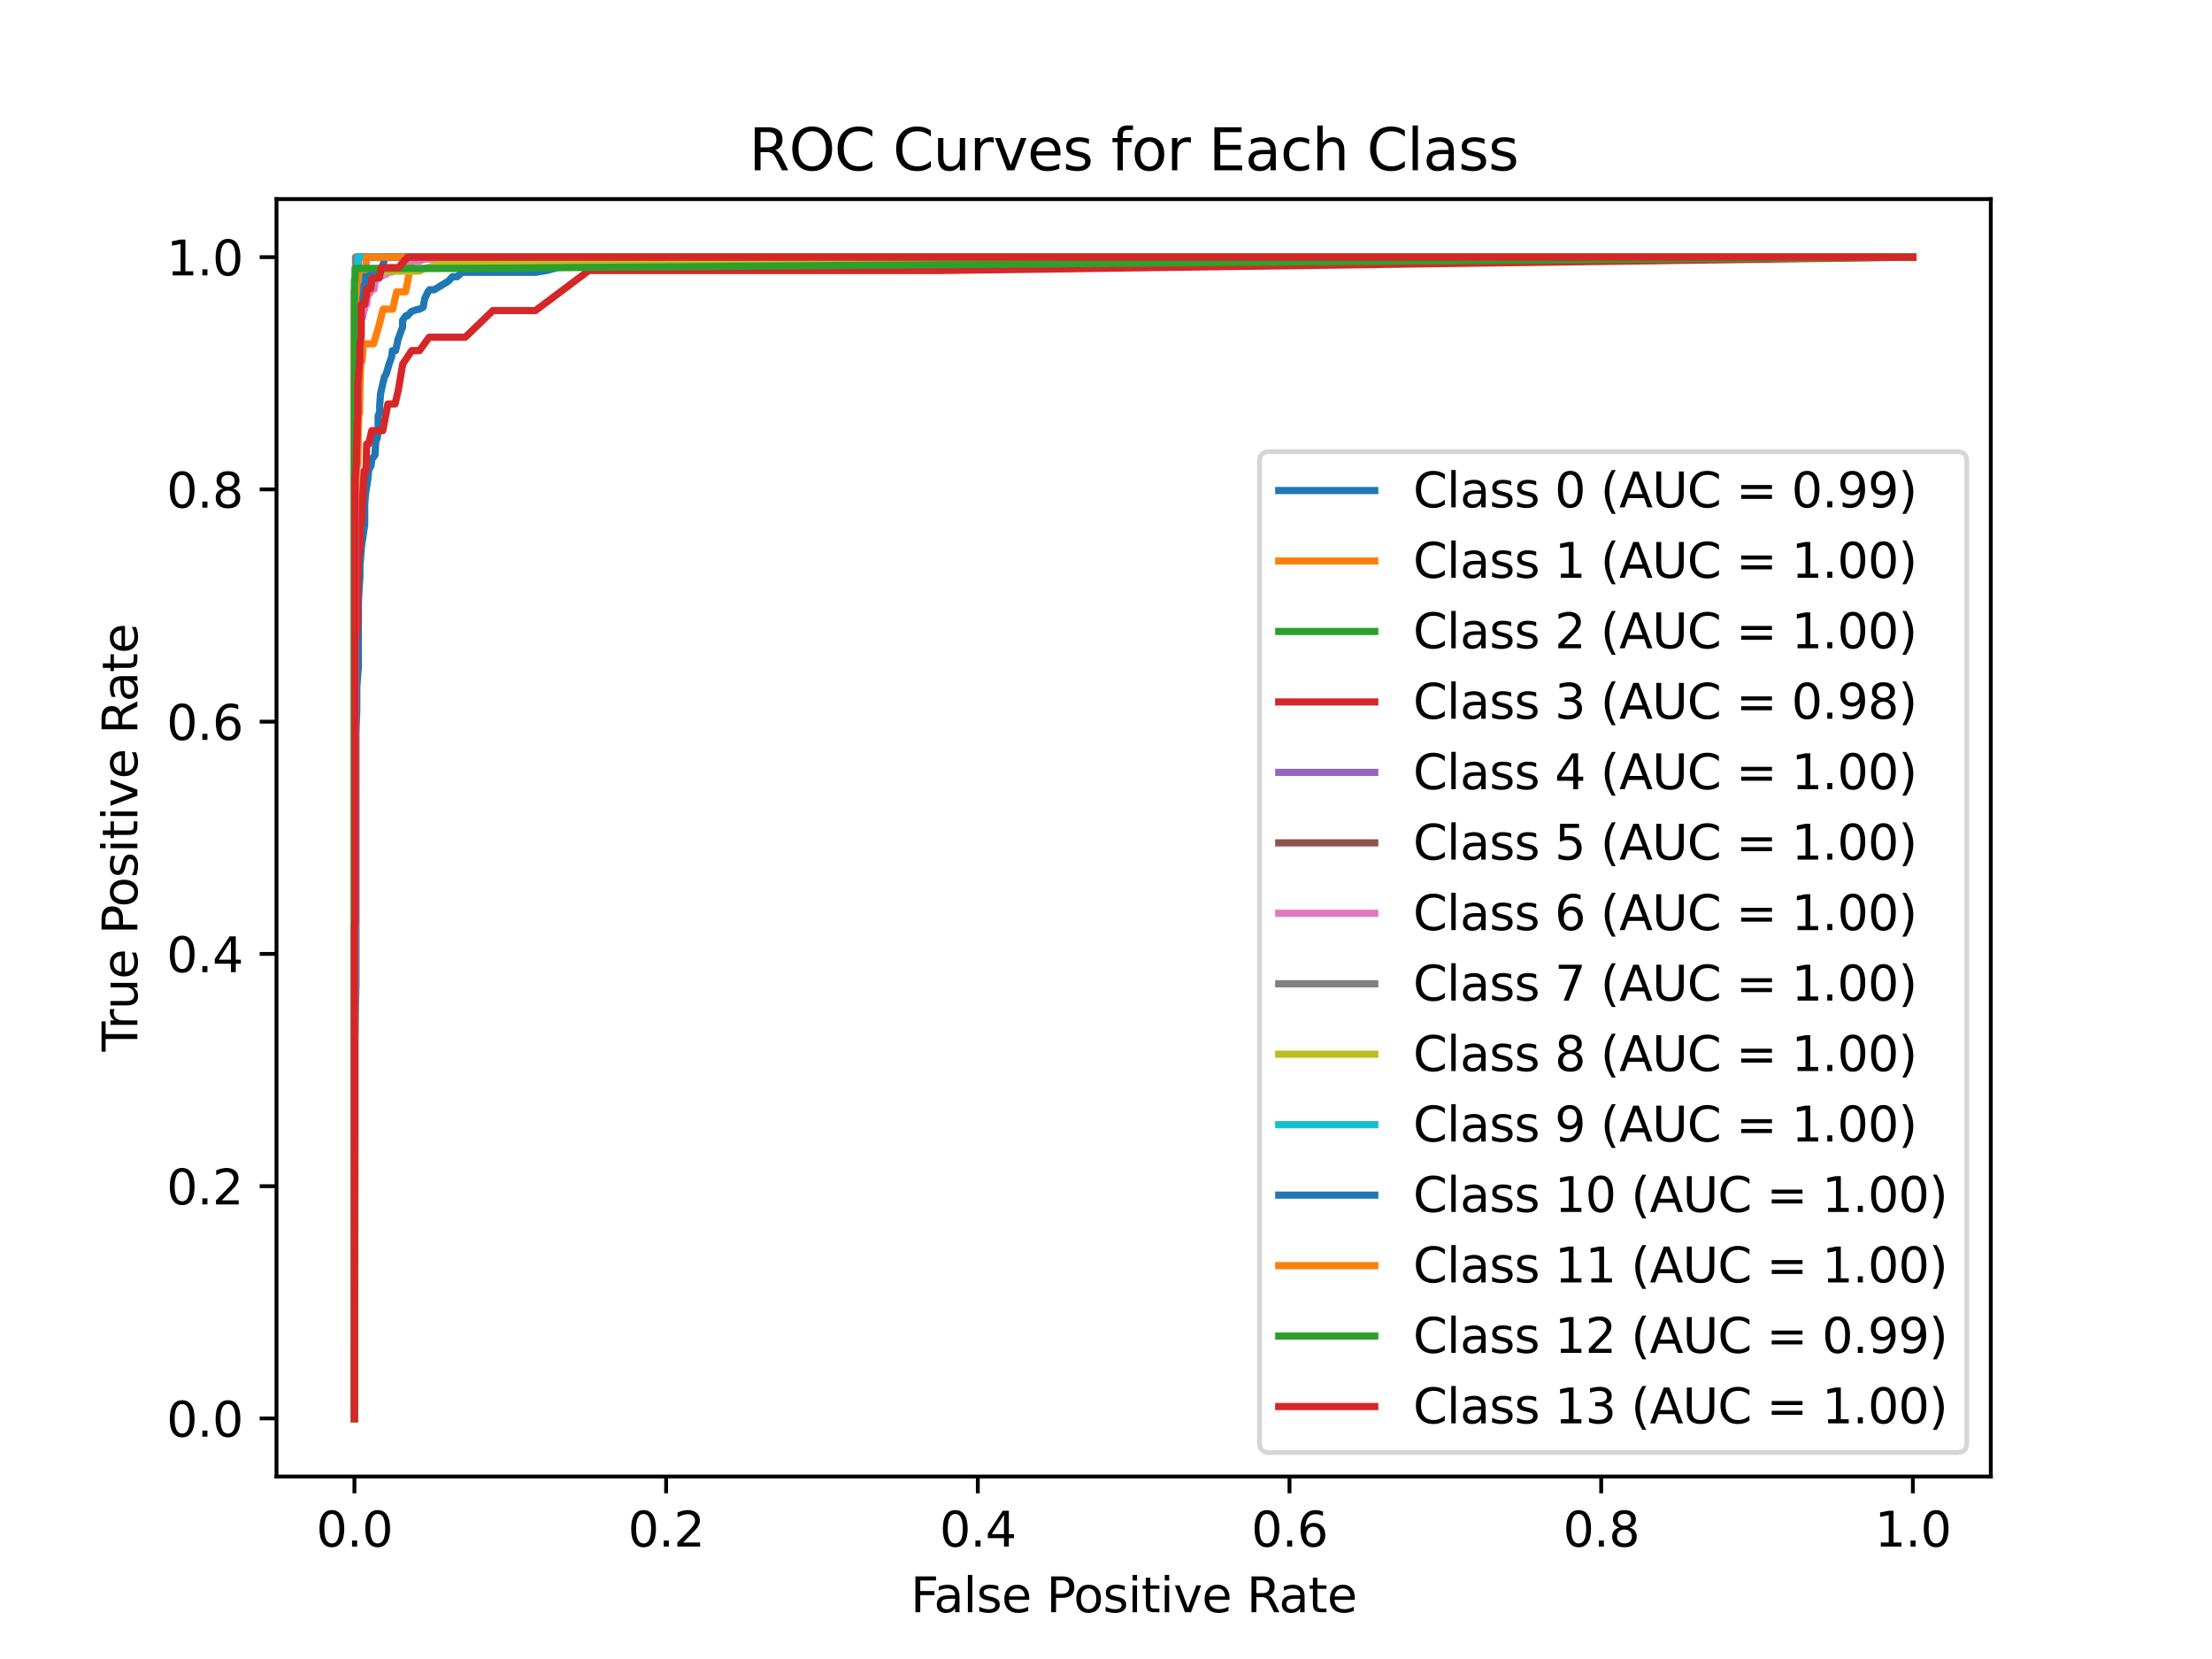 <?xml version="1.0" encoding="utf-8" standalone="no"?>
<!DOCTYPE svg PUBLIC "-//W3C//DTD SVG 1.1//EN"
  "http://www.w3.org/Graphics/SVG/1.1/DTD/svg11.dtd">
<svg xmlns:xlink="http://www.w3.org/1999/xlink" width="460.8pt" height="345.6pt" viewBox="0 0 460.8 345.6" xmlns="http://www.w3.org/2000/svg" version="1.1">
 <defs>
  <style type="text/css">*{stroke-linejoin: round; stroke-linecap: butt}</style>
 </defs>
 <g id="figure_1">
  <g id="patch_1">
   <path d="M 0 345.6 
L 460.8 345.6 
L 460.8 0 
L 0 0 
z
" style="fill: #ffffff"/>
  </g>
  <g id="axes_1">
   <g id="patch_2">
    <path d="M 57.6 307.584 
L 414.72 307.584 
L 414.72 41.472 
L 57.6 41.472 
z
" style="fill: #ffffff"/>
   </g>
   <g id="matplotlib.axis_1">
    <g id="xtick_1">
     <g id="line2d_1">
      <defs>
       <path id="m3b0fcc4a6a" d="M 0 0 
L 0 3.5 
" style="stroke: #000000; stroke-width: 0.8"/>
      </defs>
      <g>
       <use xlink:href="#m3b0fcc4a6a" x="73.833" y="307.584" style="stroke: #000000; stroke-width: 0.8"/>
      </g>
     </g>
     <g id="text_1">
      <!-- 0.0 -->
      <g transform="translate(65.881 322.182)scale(0.1 -0.1)">
       <defs>
        <path id="DejaVuSans-30" d="M 2034 4250 
Q 1547 4250 1301 3770 
Q 1056 3291 1056 2328 
Q 1056 1369 1301 889 
Q 1547 409 2034 409 
Q 2525 409 2770 889 
Q 3016 1369 3016 2328 
Q 3016 3291 2770 3770 
Q 2525 4250 2034 4250 
z
M 2034 4750 
Q 2819 4750 3233 4129 
Q 3647 3509 3647 2328 
Q 3647 1150 3233 529 
Q 2819 -91 2034 -91 
Q 1250 -91 836 529 
Q 422 1150 422 2328 
Q 422 3509 836 4129 
Q 1250 4750 2034 4750 
z
" transform="scale(0.016)"/>
        <path id="DejaVuSans-2e" d="M 684 794 
L 1344 794 
L 1344 0 
L 684 0 
L 684 794 
z
" transform="scale(0.016)"/>
       </defs>
       <use xlink:href="#DejaVuSans-30"/>
       <use xlink:href="#DejaVuSans-2e" x="63.623"/>
       <use xlink:href="#DejaVuSans-30" x="95.41"/>
      </g>
     </g>
    </g>
    <g id="xtick_2">
     <g id="line2d_2">
      <g>
       <use xlink:href="#m3b0fcc4a6a" x="138.764" y="307.584" style="stroke: #000000; stroke-width: 0.8"/>
      </g>
     </g>
     <g id="text_2">
      <!-- 0.2 -->
      <g transform="translate(130.812 322.182)scale(0.1 -0.1)">
       <defs>
        <path id="DejaVuSans-32" d="M 1228 531 
L 3431 531 
L 3431 0 
L 469 0 
L 469 531 
Q 828 903 1448 1529 
Q 2069 2156 2228 2338 
Q 2531 2678 2651 2914 
Q 2772 3150 2772 3378 
Q 2772 3750 2511 3984 
Q 2250 4219 1831 4219 
Q 1534 4219 1204 4116 
Q 875 4013 500 3803 
L 500 4441 
Q 881 4594 1212 4672 
Q 1544 4750 1819 4750 
Q 2544 4750 2975 4387 
Q 3406 4025 3406 3419 
Q 3406 3131 3298 2873 
Q 3191 2616 2906 2266 
Q 2828 2175 2409 1742 
Q 1991 1309 1228 531 
z
" transform="scale(0.016)"/>
       </defs>
       <use xlink:href="#DejaVuSans-30"/>
       <use xlink:href="#DejaVuSans-2e" x="63.623"/>
       <use xlink:href="#DejaVuSans-32" x="95.41"/>
      </g>
     </g>
    </g>
    <g id="xtick_3">
     <g id="line2d_3">
      <g>
       <use xlink:href="#m3b0fcc4a6a" x="203.695" y="307.584" style="stroke: #000000; stroke-width: 0.8"/>
      </g>
     </g>
     <g id="text_3">
      <!-- 0.4 -->
      <g transform="translate(195.743 322.182)scale(0.1 -0.1)">
       <defs>
        <path id="DejaVuSans-34" d="M 2419 4116 
L 825 1625 
L 2419 1625 
L 2419 4116 
z
M 2253 4666 
L 3047 4666 
L 3047 1625 
L 3713 1625 
L 3713 1100 
L 3047 1100 
L 3047 0 
L 2419 0 
L 2419 1100 
L 313 1100 
L 313 1709 
L 2253 4666 
z
" transform="scale(0.016)"/>
       </defs>
       <use xlink:href="#DejaVuSans-30"/>
       <use xlink:href="#DejaVuSans-2e" x="63.623"/>
       <use xlink:href="#DejaVuSans-34" x="95.41"/>
      </g>
     </g>
    </g>
    <g id="xtick_4">
     <g id="line2d_4">
      <g>
       <use xlink:href="#m3b0fcc4a6a" x="268.625" y="307.584" style="stroke: #000000; stroke-width: 0.8"/>
      </g>
     </g>
     <g id="text_4">
      <!-- 0.6 -->
      <g transform="translate(260.674 322.182)scale(0.1 -0.1)">
       <defs>
        <path id="DejaVuSans-36" d="M 2113 2584 
Q 1688 2584 1439 2293 
Q 1191 2003 1191 1497 
Q 1191 994 1439 701 
Q 1688 409 2113 409 
Q 2538 409 2786 701 
Q 3034 994 3034 1497 
Q 3034 2003 2786 2293 
Q 2538 2584 2113 2584 
z
M 3366 4563 
L 3366 3988 
Q 3128 4100 2886 4159 
Q 2644 4219 2406 4219 
Q 1781 4219 1451 3797 
Q 1122 3375 1075 2522 
Q 1259 2794 1537 2939 
Q 1816 3084 2150 3084 
Q 2853 3084 3261 2657 
Q 3669 2231 3669 1497 
Q 3669 778 3244 343 
Q 2819 -91 2113 -91 
Q 1303 -91 875 529 
Q 447 1150 447 2328 
Q 447 3434 972 4092 
Q 1497 4750 2381 4750 
Q 2619 4750 2861 4703 
Q 3103 4656 3366 4563 
z
" transform="scale(0.016)"/>
       </defs>
       <use xlink:href="#DejaVuSans-30"/>
       <use xlink:href="#DejaVuSans-2e" x="63.623"/>
       <use xlink:href="#DejaVuSans-36" x="95.41"/>
      </g>
     </g>
    </g>
    <g id="xtick_5">
     <g id="line2d_5">
      <g>
       <use xlink:href="#m3b0fcc4a6a" x="333.556" y="307.584" style="stroke: #000000; stroke-width: 0.8"/>
      </g>
     </g>
     <g id="text_5">
      <!-- 0.8 -->
      <g transform="translate(325.605 322.182)scale(0.1 -0.1)">
       <defs>
        <path id="DejaVuSans-38" d="M 2034 2216 
Q 1584 2216 1326 1975 
Q 1069 1734 1069 1313 
Q 1069 891 1326 650 
Q 1584 409 2034 409 
Q 2484 409 2743 651 
Q 3003 894 3003 1313 
Q 3003 1734 2745 1975 
Q 2488 2216 2034 2216 
z
M 1403 2484 
Q 997 2584 770 2862 
Q 544 3141 544 3541 
Q 544 4100 942 4425 
Q 1341 4750 2034 4750 
Q 2731 4750 3128 4425 
Q 3525 4100 3525 3541 
Q 3525 3141 3298 2862 
Q 3072 2584 2669 2484 
Q 3125 2378 3379 2068 
Q 3634 1759 3634 1313 
Q 3634 634 3220 271 
Q 2806 -91 2034 -91 
Q 1263 -91 848 271 
Q 434 634 434 1313 
Q 434 1759 690 2068 
Q 947 2378 1403 2484 
z
M 1172 3481 
Q 1172 3119 1398 2916 
Q 1625 2713 2034 2713 
Q 2441 2713 2670 2916 
Q 2900 3119 2900 3481 
Q 2900 3844 2670 4047 
Q 2441 4250 2034 4250 
Q 1625 4250 1398 4047 
Q 1172 3844 1172 3481 
z
" transform="scale(0.016)"/>
       </defs>
       <use xlink:href="#DejaVuSans-30"/>
       <use xlink:href="#DejaVuSans-2e" x="63.623"/>
       <use xlink:href="#DejaVuSans-38" x="95.41"/>
      </g>
     </g>
    </g>
    <g id="xtick_6">
     <g id="line2d_6">
      <g>
       <use xlink:href="#m3b0fcc4a6a" x="398.487" y="307.584" style="stroke: #000000; stroke-width: 0.8"/>
      </g>
     </g>
     <g id="text_6">
      <!-- 1.0 -->
      <g transform="translate(390.536 322.182)scale(0.1 -0.1)">
       <defs>
        <path id="DejaVuSans-31" d="M 794 531 
L 1825 531 
L 1825 4091 
L 703 3866 
L 703 4441 
L 1819 4666 
L 2450 4666 
L 2450 531 
L 3481 531 
L 3481 0 
L 794 0 
L 794 531 
z
" transform="scale(0.016)"/>
       </defs>
       <use xlink:href="#DejaVuSans-31"/>
       <use xlink:href="#DejaVuSans-2e" x="63.623"/>
       <use xlink:href="#DejaVuSans-30" x="95.41"/>
      </g>
     </g>
    </g>
    <g id="text_7">
     <!-- False Positive Rate -->
     <g transform="translate(189.694 335.861)scale(0.1 -0.1)">
      <defs>
       <path id="DejaVuSans-46" d="M 628 4666 
L 3309 4666 
L 3309 4134 
L 1259 4134 
L 1259 2759 
L 3109 2759 
L 3109 2228 
L 1259 2228 
L 1259 0 
L 628 0 
L 628 4666 
z
" transform="scale(0.016)"/>
       <path id="DejaVuSans-61" d="M 2194 1759 
Q 1497 1759 1228 1600 
Q 959 1441 959 1056 
Q 959 750 1161 570 
Q 1363 391 1709 391 
Q 2188 391 2477 730 
Q 2766 1069 2766 1631 
L 2766 1759 
L 2194 1759 
z
M 3341 1997 
L 3341 0 
L 2766 0 
L 2766 531 
Q 2569 213 2275 61 
Q 1981 -91 1556 -91 
Q 1019 -91 701 211 
Q 384 513 384 1019 
Q 384 1609 779 1909 
Q 1175 2209 1959 2209 
L 2766 2209 
L 2766 2266 
Q 2766 2663 2505 2880 
Q 2244 3097 1772 3097 
Q 1472 3097 1187 3025 
Q 903 2953 641 2809 
L 641 3341 
Q 956 3463 1253 3523 
Q 1550 3584 1831 3584 
Q 2591 3584 2966 3190 
Q 3341 2797 3341 1997 
z
" transform="scale(0.016)"/>
       <path id="DejaVuSans-6c" d="M 603 4863 
L 1178 4863 
L 1178 0 
L 603 0 
L 603 4863 
z
" transform="scale(0.016)"/>
       <path id="DejaVuSans-73" d="M 2834 3397 
L 2834 2853 
Q 2591 2978 2328 3040 
Q 2066 3103 1784 3103 
Q 1356 3103 1142 2972 
Q 928 2841 928 2578 
Q 928 2378 1081 2264 
Q 1234 2150 1697 2047 
L 1894 2003 
Q 2506 1872 2764 1633 
Q 3022 1394 3022 966 
Q 3022 478 2636 193 
Q 2250 -91 1575 -91 
Q 1294 -91 989 -36 
Q 684 19 347 128 
L 347 722 
Q 666 556 975 473 
Q 1284 391 1588 391 
Q 1994 391 2212 530 
Q 2431 669 2431 922 
Q 2431 1156 2273 1281 
Q 2116 1406 1581 1522 
L 1381 1569 
Q 847 1681 609 1914 
Q 372 2147 372 2553 
Q 372 3047 722 3315 
Q 1072 3584 1716 3584 
Q 2034 3584 2315 3537 
Q 2597 3491 2834 3397 
z
" transform="scale(0.016)"/>
       <path id="DejaVuSans-65" d="M 3597 1894 
L 3597 1613 
L 953 1613 
Q 991 1019 1311 708 
Q 1631 397 2203 397 
Q 2534 397 2845 478 
Q 3156 559 3463 722 
L 3463 178 
Q 3153 47 2828 -22 
Q 2503 -91 2169 -91 
Q 1331 -91 842 396 
Q 353 884 353 1716 
Q 353 2575 817 3079 
Q 1281 3584 2069 3584 
Q 2775 3584 3186 3129 
Q 3597 2675 3597 1894 
z
M 3022 2063 
Q 3016 2534 2758 2815 
Q 2500 3097 2075 3097 
Q 1594 3097 1305 2825 
Q 1016 2553 972 2059 
L 3022 2063 
z
" transform="scale(0.016)"/>
       <path id="DejaVuSans-20" transform="scale(0.016)"/>
       <path id="DejaVuSans-50" d="M 1259 4147 
L 1259 2394 
L 2053 2394 
Q 2494 2394 2734 2622 
Q 2975 2850 2975 3272 
Q 2975 3691 2734 3919 
Q 2494 4147 2053 4147 
L 1259 4147 
z
M 628 4666 
L 2053 4666 
Q 2838 4666 3239 4311 
Q 3641 3956 3641 3272 
Q 3641 2581 3239 2228 
Q 2838 1875 2053 1875 
L 1259 1875 
L 1259 0 
L 628 0 
L 628 4666 
z
" transform="scale(0.016)"/>
       <path id="DejaVuSans-6f" d="M 1959 3097 
Q 1497 3097 1228 2736 
Q 959 2375 959 1747 
Q 959 1119 1226 758 
Q 1494 397 1959 397 
Q 2419 397 2687 759 
Q 2956 1122 2956 1747 
Q 2956 2369 2687 2733 
Q 2419 3097 1959 3097 
z
M 1959 3584 
Q 2709 3584 3137 3096 
Q 3566 2609 3566 1747 
Q 3566 888 3137 398 
Q 2709 -91 1959 -91 
Q 1206 -91 779 398 
Q 353 888 353 1747 
Q 353 2609 779 3096 
Q 1206 3584 1959 3584 
z
" transform="scale(0.016)"/>
       <path id="DejaVuSans-69" d="M 603 3500 
L 1178 3500 
L 1178 0 
L 603 0 
L 603 3500 
z
M 603 4863 
L 1178 4863 
L 1178 4134 
L 603 4134 
L 603 4863 
z
" transform="scale(0.016)"/>
       <path id="DejaVuSans-74" d="M 1172 4494 
L 1172 3500 
L 2356 3500 
L 2356 3053 
L 1172 3053 
L 1172 1153 
Q 1172 725 1289 603 
Q 1406 481 1766 481 
L 2356 481 
L 2356 0 
L 1766 0 
Q 1100 0 847 248 
Q 594 497 594 1153 
L 594 3053 
L 172 3053 
L 172 3500 
L 594 3500 
L 594 4494 
L 1172 4494 
z
" transform="scale(0.016)"/>
       <path id="DejaVuSans-76" d="M 191 3500 
L 800 3500 
L 1894 563 
L 2988 3500 
L 3597 3500 
L 2284 0 
L 1503 0 
L 191 3500 
z
" transform="scale(0.016)"/>
       <path id="DejaVuSans-52" d="M 2841 2188 
Q 3044 2119 3236 1894 
Q 3428 1669 3622 1275 
L 4263 0 
L 3584 0 
L 2988 1197 
Q 2756 1666 2539 1819 
Q 2322 1972 1947 1972 
L 1259 1972 
L 1259 0 
L 628 0 
L 628 4666 
L 2053 4666 
Q 2853 4666 3247 4331 
Q 3641 3997 3641 3322 
Q 3641 2881 3436 2590 
Q 3231 2300 2841 2188 
z
M 1259 4147 
L 1259 2491 
L 2053 2491 
Q 2509 2491 2742 2702 
Q 2975 2913 2975 3322 
Q 2975 3731 2742 3939 
Q 2509 4147 2053 4147 
L 1259 4147 
z
" transform="scale(0.016)"/>
      </defs>
      <use xlink:href="#DejaVuSans-46"/>
      <use xlink:href="#DejaVuSans-61" x="48.395"/>
      <use xlink:href="#DejaVuSans-6c" x="109.674"/>
      <use xlink:href="#DejaVuSans-73" x="137.457"/>
      <use xlink:href="#DejaVuSans-65" x="189.557"/>
      <use xlink:href="#DejaVuSans-20" x="251.08"/>
      <use xlink:href="#DejaVuSans-50" x="282.867"/>
      <use xlink:href="#DejaVuSans-6f" x="339.545"/>
      <use xlink:href="#DejaVuSans-73" x="400.727"/>
      <use xlink:href="#DejaVuSans-69" x="452.826"/>
      <use xlink:href="#DejaVuSans-74" x="480.609"/>
      <use xlink:href="#DejaVuSans-69" x="519.818"/>
      <use xlink:href="#DejaVuSans-76" x="547.602"/>
      <use xlink:href="#DejaVuSans-65" x="606.781"/>
      <use xlink:href="#DejaVuSans-20" x="668.305"/>
      <use xlink:href="#DejaVuSans-52" x="700.092"/>
      <use xlink:href="#DejaVuSans-61" x="767.324"/>
      <use xlink:href="#DejaVuSans-74" x="828.604"/>
      <use xlink:href="#DejaVuSans-65" x="867.812"/>
     </g>
    </g>
   </g>
   <g id="matplotlib.axis_2">
    <g id="ytick_1">
     <g id="line2d_7">
      <defs>
       <path id="m9a2cdb7668" d="M 0 0 
L -3.5 0 
" style="stroke: #000000; stroke-width: 0.8"/>
      </defs>
      <g>
       <use xlink:href="#m9a2cdb7668" x="57.6" y="295.488" style="stroke: #000000; stroke-width: 0.8"/>
      </g>
     </g>
     <g id="text_8">
      <!-- 0.0 -->
      <g transform="translate(34.697 299.287)scale(0.1 -0.1)">
       <use xlink:href="#DejaVuSans-30"/>
       <use xlink:href="#DejaVuSans-2e" x="63.623"/>
       <use xlink:href="#DejaVuSans-30" x="95.41"/>
      </g>
     </g>
    </g>
    <g id="ytick_2">
     <g id="line2d_8">
      <g>
       <use xlink:href="#m9a2cdb7668" x="57.6" y="247.104" style="stroke: #000000; stroke-width: 0.8"/>
      </g>
     </g>
     <g id="text_9">
      <!-- 0.2 -->
      <g transform="translate(34.697 250.903)scale(0.1 -0.1)">
       <use xlink:href="#DejaVuSans-30"/>
       <use xlink:href="#DejaVuSans-2e" x="63.623"/>
       <use xlink:href="#DejaVuSans-32" x="95.41"/>
      </g>
     </g>
    </g>
    <g id="ytick_3">
     <g id="line2d_9">
      <g>
       <use xlink:href="#m9a2cdb7668" x="57.6" y="198.72" style="stroke: #000000; stroke-width: 0.8"/>
      </g>
     </g>
     <g id="text_10">
      <!-- 0.4 -->
      <g transform="translate(34.697 202.519)scale(0.1 -0.1)">
       <use xlink:href="#DejaVuSans-30"/>
       <use xlink:href="#DejaVuSans-2e" x="63.623"/>
       <use xlink:href="#DejaVuSans-34" x="95.41"/>
      </g>
     </g>
    </g>
    <g id="ytick_4">
     <g id="line2d_10">
      <g>
       <use xlink:href="#m9a2cdb7668" x="57.6" y="150.336" style="stroke: #000000; stroke-width: 0.8"/>
      </g>
     </g>
     <g id="text_11">
      <!-- 0.6 -->
      <g transform="translate(34.697 154.135)scale(0.1 -0.1)">
       <use xlink:href="#DejaVuSans-30"/>
       <use xlink:href="#DejaVuSans-2e" x="63.623"/>
       <use xlink:href="#DejaVuSans-36" x="95.41"/>
      </g>
     </g>
    </g>
    <g id="ytick_5">
     <g id="line2d_11">
      <g>
       <use xlink:href="#m9a2cdb7668" x="57.6" y="101.952" style="stroke: #000000; stroke-width: 0.8"/>
      </g>
     </g>
     <g id="text_12">
      <!-- 0.8 -->
      <g transform="translate(34.697 105.751)scale(0.1 -0.1)">
       <use xlink:href="#DejaVuSans-30"/>
       <use xlink:href="#DejaVuSans-2e" x="63.623"/>
       <use xlink:href="#DejaVuSans-38" x="95.41"/>
      </g>
     </g>
    </g>
    <g id="ytick_6">
     <g id="line2d_12">
      <g>
       <use xlink:href="#m9a2cdb7668" x="57.6" y="53.568" style="stroke: #000000; stroke-width: 0.8"/>
      </g>
     </g>
     <g id="text_13">
      <!-- 1.0 -->
      <g transform="translate(34.697 57.367)scale(0.1 -0.1)">
       <use xlink:href="#DejaVuSans-31"/>
       <use xlink:href="#DejaVuSans-2e" x="63.623"/>
       <use xlink:href="#DejaVuSans-30" x="95.41"/>
      </g>
     </g>
    </g>
    <g id="text_14">
     <!-- True Positive Rate -->
     <g transform="translate(28.617 219.058)rotate(-90)scale(0.1 -0.1)">
      <defs>
       <path id="DejaVuSans-54" d="M -19 4666 
L 3928 4666 
L 3928 4134 
L 2272 4134 
L 2272 0 
L 1638 0 
L 1638 4134 
L -19 4134 
L -19 4666 
z
" transform="scale(0.016)"/>
       <path id="DejaVuSans-72" d="M 2631 2963 
Q 2534 3019 2420 3045 
Q 2306 3072 2169 3072 
Q 1681 3072 1420 2755 
Q 1159 2438 1159 1844 
L 1159 0 
L 581 0 
L 581 3500 
L 1159 3500 
L 1159 2956 
Q 1341 3275 1631 3429 
Q 1922 3584 2338 3584 
Q 2397 3584 2469 3576 
Q 2541 3569 2628 3553 
L 2631 2963 
z
" transform="scale(0.016)"/>
       <path id="DejaVuSans-75" d="M 544 1381 
L 544 3500 
L 1119 3500 
L 1119 1403 
Q 1119 906 1312 657 
Q 1506 409 1894 409 
Q 2359 409 2629 706 
Q 2900 1003 2900 1516 
L 2900 3500 
L 3475 3500 
L 3475 0 
L 2900 0 
L 2900 538 
Q 2691 219 2414 64 
Q 2138 -91 1772 -91 
Q 1169 -91 856 284 
Q 544 659 544 1381 
z
M 1991 3584 
L 1991 3584 
z
" transform="scale(0.016)"/>
      </defs>
      <use xlink:href="#DejaVuSans-54"/>
      <use xlink:href="#DejaVuSans-72" x="46.334"/>
      <use xlink:href="#DejaVuSans-75" x="87.447"/>
      <use xlink:href="#DejaVuSans-65" x="150.826"/>
      <use xlink:href="#DejaVuSans-20" x="212.35"/>
      <use xlink:href="#DejaVuSans-50" x="244.137"/>
      <use xlink:href="#DejaVuSans-6f" x="300.814"/>
      <use xlink:href="#DejaVuSans-73" x="361.996"/>
      <use xlink:href="#DejaVuSans-69" x="414.096"/>
      <use xlink:href="#DejaVuSans-74" x="441.879"/>
      <use xlink:href="#DejaVuSans-69" x="481.088"/>
      <use xlink:href="#DejaVuSans-76" x="508.871"/>
      <use xlink:href="#DejaVuSans-65" x="568.051"/>
      <use xlink:href="#DejaVuSans-20" x="629.574"/>
      <use xlink:href="#DejaVuSans-52" x="661.361"/>
      <use xlink:href="#DejaVuSans-61" x="728.594"/>
      <use xlink:href="#DejaVuSans-74" x="789.873"/>
      <use xlink:href="#DejaVuSans-65" x="829.082"/>
     </g>
    </g>
   </g>
   <g id="line2d_13">
    <path d="M 73.833 295.488 
L 73.833 288.239 
L 73.833 278.273 
L 73.833 268.759 
L 73.833 259.698 
L 73.833 247.919 
L 73.833 241.124 
L 73.833 227.533 
L 73.833 219.831 
L 74.162 205.334 
L 74.162 198.992 
L 74.162 195.821 
L 74.162 187.213 
L 74.162 182.683 
L 74.162 176.793 
L 74.162 174.075 
L 74.162 168.639 
L 74.162 164.108 
L 74.162 160.937 
L 74.162 157.313 
L 74.162 152.329 
L 74.327 147.799 
L 74.327 143.269 
L 74.656 138.738 
L 74.656 131.943 
L 74.656 129.678 
L 74.656 125.6 
L 74.821 122.429 
L 74.985 120.164 
L 74.985 118.805 
L 74.985 117.899 
L 75.314 113.821 
L 75.973 109.291 
L 75.973 106.573 
L 75.973 105.214 
L 76.138 102.949 
L 76.631 99.777 
L 76.796 97.965 
L 77.29 97.059 
L 77.455 95.7 
L 78.113 94.794 
L 78.278 92.076 
L 78.607 91.17 
L 78.772 89.358 
L 78.772 88.905 
L 78.772 86.639 
L 79.101 85.733 
L 79.101 84.374 
L 79.266 82.109 
L 79.759 79.844 
L 80.089 78.485 
L 80.418 78.032 
L 81.077 75.767 
L 81.57 74.408 
L 81.735 73.048 
L 82.229 73.048 
L 82.394 73.048 
L 82.723 71.689 
L 82.887 70.783 
L 83.217 69.877 
L 83.875 68.065 
L 83.875 66.706 
L 84.534 65.8 
L 84.863 65.8 
L 85.686 64.894 
L 87.003 64.441 
L 87.333 64.441 
L 88.156 63.988 
L 88.485 62.176 
L 89.144 60.817 
L 89.473 60.364 
L 90.461 60.364 
L 93.424 58.551 
L 94.247 57.645 
L 95.235 57.645 
L 96.223 56.739 
L 98.198 56.739 
L 101.162 56.739 
L 103.631 56.739 
L 105.113 56.739 
L 107.418 56.739 
L 109.064 56.739 
L 111.533 56.739 
L 114.168 56.286 
L 117.296 55.38 
L 121.247 55.38 
L 124.869 54.927 
L 128.655 54.474 
L 132.936 54.021 
L 138.204 54.021 
L 145.448 54.021 
L 153.515 54.021 
L 163.557 54.021 
L 175.74 54.021 
L 191.874 54.021 
L 213.441 54.021 
L 254.599 54.021 
L 398.487 53.568 
" clip-path="url(#pf174862368)" style="fill: none; stroke: #1f77b4; stroke-width: 1.5; stroke-linecap: square"/>
   </g>
   <g id="line2d_14">
    <path d="M 73.833 295.488 
L 73.833 291.877 
L 73.833 281.045 
L 73.833 277.434 
L 73.833 255.77 
L 73.833 241.327 
L 73.833 234.105 
L 73.833 212.441 
L 73.833 208.83 
L 73.833 201.609 
L 73.833 190.776 
L 73.833 183.555 
L 73.833 161.89 
L 73.833 151.058 
L 73.833 143.837 
L 73.833 129.394 
L 73.966 114.951 
L 73.966 111.34 
L 74.232 111.34 
L 74.232 96.897 
L 74.498 96.897 
L 74.631 93.286 
L 74.631 89.675 
L 74.764 86.065 
L 74.898 86.065 
L 75.031 78.843 
L 75.164 75.232 
L 75.43 75.232 
L 75.696 71.622 
L 75.962 71.622 
L 76.096 71.622 
L 76.628 71.622 
L 77.16 71.622 
L 77.826 71.622 
L 78.891 68.011 
L 79.823 64.4 
L 81.819 64.4 
L 82.618 60.789 
L 84.482 60.789 
L 85.946 53.568 
L 89.939 53.568 
L 94.864 53.568 
L 105.38 53.568 
L 127.343 53.568 
L 398.487 53.568 
" clip-path="url(#pf174862368)" style="fill: none; stroke: #ff7f0e; stroke-width: 1.5; stroke-linecap: square"/>
   </g>
   <g id="line2d_15">
    <path d="M 73.833 295.488 
L 73.833 265.248 
L 73.833 204.768 
L 73.833 83.808 
L 73.963 83.808 
L 74.093 53.568 
L 74.483 53.568 
L 74.742 53.568 
L 74.872 53.568 
L 75.392 53.568 
L 75.522 53.568 
L 76.042 53.568 
L 76.952 53.568 
L 79.291 53.568 
L 82.41 53.568 
L 95.797 53.568 
L 398.487 53.568 
" clip-path="url(#pf174862368)" style="fill: none; stroke: #2ca02c; stroke-width: 1.5; stroke-linecap: square"/>
   </g>
   <g id="line2d_16">
    <path d="M 73.833 295.488 
L 73.833 292.707 
L 73.833 289.927 
L 73.833 284.365 
L 73.833 281.585 
L 73.833 273.242 
L 73.833 267.681 
L 73.833 259.339 
L 73.833 245.436 
L 73.833 239.874 
L 73.833 234.313 
L 73.833 225.971 
L 73.833 223.19 
L 73.833 217.629 
L 73.833 214.848 
L 73.833 198.164 
L 73.833 178.699 
L 73.833 167.576 
L 73.833 164.796 
L 73.967 164.796 
L 73.967 159.234 
L 73.967 150.892 
L 73.967 139.769 
L 73.967 136.989 
L 74.235 131.427 
L 74.37 131.427 
L 74.504 128.647 
L 74.504 123.085 
L 74.638 117.524 
L 74.772 114.743 
L 74.906 114.743 
L 75.041 111.962 
L 75.041 109.182 
L 75.309 109.182 
L 75.577 103.62 
L 75.846 98.059 
L 76.114 98.059 
L 76.249 98.059 
L 76.383 92.498 
L 76.785 92.498 
L 77.456 89.717 
L 77.859 89.717 
L 78.396 89.717 
L 78.799 89.717 
L 79.738 89.717 
L 80.812 84.156 
L 81.214 84.156 
L 82.288 84.156 
L 82.959 81.375 
L 83.898 75.814 
L 85.777 73.033 
L 87.388 73.033 
L 89.401 70.252 
L 93.293 70.252 
L 96.917 70.252 
L 102.688 64.691 
L 111.546 64.691 
L 122.685 56.349 
L 138.388 56.349 
L 159.861 56.349 
L 196.098 56.349 
L 398.487 53.568 
" clip-path="url(#pf174862368)" style="fill: none; stroke: #d62728; stroke-width: 1.5; stroke-linecap: square"/>
   </g>
   <g id="line2d_17">
    <path d="M 73.833 295.488 
L 73.833 269.83 
L 73.833 247.837 
L 73.833 240.506 
L 73.833 225.844 
L 73.833 207.517 
L 73.833 185.524 
L 73.833 178.193 
L 73.833 167.197 
L 73.833 159.866 
L 73.833 145.204 
L 73.833 137.873 
L 73.833 130.543 
L 73.833 123.212 
L 73.833 101.219 
L 73.966 97.553 
L 73.966 82.892 
L 73.966 75.561 
L 73.966 71.895 
L 74.099 71.895 
L 74.099 60.899 
L 74.232 60.899 
L 74.232 57.233 
L 74.365 57.233 
L 74.365 53.568 
L 74.897 53.568 
L 75.296 53.568 
L 76.494 53.568 
L 77.026 53.568 
L 78.357 53.568 
L 78.49 53.568 
L 79.155 53.568 
L 80.352 53.568 
L 82.082 53.568 
L 84.211 53.568 
L 88.469 53.568 
L 97.65 53.568 
L 123.329 53.568 
L 398.487 53.568 
" clip-path="url(#pf174862368)" style="fill: none; stroke: #9467bd; stroke-width: 1.5; stroke-linecap: square"/>
   </g>
   <g id="line2d_18">
    <path d="M 73.833 295.488 
L 73.833 137.037 
L 73.833 103.084 
L 73.833 93.181 
L 73.833 87.522 
L 73.833 81.863 
L 73.833 77.619 
L 73.833 74.789 
L 73.833 67.715 
L 73.833 64.886 
L 73.833 63.471 
L 73.833 60.642 
L 73.972 60.642 
L 73.972 59.227 
L 74.111 59.227 
L 74.111 54.983 
L 74.389 54.983 
L 74.667 54.983 
L 74.667 53.568 
L 75.223 53.568 
L 75.501 53.568 
L 75.64 53.568 
L 75.918 53.568 
L 76.057 53.568 
L 76.613 53.568 
L 76.753 53.568 
L 77.309 53.568 
L 79.255 53.568 
L 79.95 53.568 
L 82.87 53.568 
L 88.849 53.568 
L 398.487 53.568 
" clip-path="url(#pf174862368)" style="fill: none; stroke: #8c564b; stroke-width: 1.5; stroke-linecap: square"/>
   </g>
   <g id="line2d_19">
    <path d="M 73.833 295.488 
L 74.005 234.714 
L 74.005 197.073 
L 74.005 177.077 
L 74.005 159.04 
L 74.005 146.494 
L 74.005 124.536 
L 74.005 115.518 
L 74.005 109.245 
L 74.005 103.756 
L 74.005 99.051 
L 74.005 96.698 
L 74.176 93.169 
L 74.176 91.209 
L 74.176 88.856 
L 74.176 86.112 
L 74.176 84.935 
L 74.52 84.151 
L 74.52 82.975 
L 74.52 80.23 
L 74.52 78.27 
L 74.52 77.486 
L 74.692 75.525 
L 74.692 74.741 
L 74.692 72.78 
L 74.864 71.996 
L 74.864 71.604 
L 74.864 69.644 
L 74.864 67.291 
L 75.208 67.291 
L 75.208 66.115 
L 75.551 66.115 
L 75.551 65.723 
L 75.723 65.331 
L 75.723 64.547 
L 75.895 64.547 
L 76.067 63.762 
L 76.411 63.37 
L 76.411 62.978 
L 76.411 62.194 
L 76.583 61.802 
L 76.583 61.41 
L 76.754 61.41 
L 77.098 61.018 
L 77.27 60.626 
L 77.27 60.234 
L 77.958 60.234 
L 78.129 58.665 
L 78.301 58.273 
L 78.989 57.489 
L 79.676 57.489 
L 79.848 57.097 
L 80.535 57.097 
L 80.879 56.705 
L 81.051 56.705 
L 81.395 56.705 
L 81.567 56.705 
L 81.567 56.313 
L 81.739 55.921 
L 81.91 55.921 
L 82.426 55.921 
L 83.113 55.921 
L 83.629 55.528 
L 84.317 55.136 
L 84.488 54.352 
L 85.52 54.352 
L 86.551 54.352 
L 87.41 54.352 
L 88.613 53.96 
L 89.816 53.96 
L 90.504 53.96 
L 91.535 53.96 
L 92.738 53.96 
L 94.628 53.96 
L 95.832 53.96 
L 96.863 53.96 
L 98.581 53.96 
L 102.191 53.96 
L 104.597 53.96 
L 107.862 53.96 
L 110.956 53.96 
L 114.909 53.96 
L 120.065 53.96 
L 127.455 53.96 
L 138.454 53.96 
L 154.094 53.96 
L 186.577 53.96 
L 398.487 53.568 
" clip-path="url(#pf174862368)" style="fill: none; stroke: #e377c2; stroke-width: 1.5; stroke-linecap: square"/>
   </g>
   <g id="line2d_20">
    <path d="M 73.833 295.488 
L 73.833 206.36 
L 73.833 180.894 
L 73.833 149.063 
L 73.833 142.696 
L 73.833 117.231 
L 73.833 98.132 
L 73.964 98.132 
L 73.964 66.301 
L 74.096 59.934 
L 74.096 53.568 
L 74.49 53.568 
L 74.754 53.568 
L 75.148 53.568 
L 75.411 53.568 
L 76.464 53.568 
L 77.384 53.568 
L 79.884 53.568 
L 83.699 53.568 
L 94.354 53.568 
L 398.487 53.568 
" clip-path="url(#pf174862368)" style="fill: none; stroke: #7f7f7f; stroke-width: 1.5; stroke-linecap: square"/>
   </g>
   <g id="line2d_21">
    <path d="M 73.833 295.488 
L 73.833 245.577 
L 73.833 205.649 
L 73.833 182.749 
L 73.833 168.656 
L 73.833 155.151 
L 73.833 145.756 
L 73.833 138.71 
L 73.833 130.489 
L 73.833 121.681 
L 73.833 118.158 
L 73.833 113.461 
L 73.833 108.176 
L 73.833 100.543 
L 73.833 98.781 
L 73.833 95.845 
L 73.833 94.084 
L 73.833 88.799 
L 73.833 86.45 
L 73.833 79.404 
L 73.833 77.643 
L 73.833 75.294 
L 73.833 73.532 
L 73.833 72.945 
L 73.833 71.771 
L 73.833 70.009 
L 73.833 67.66 
L 73.833 64.137 
L 73.988 64.137 
L 73.988 62.963 
L 74.143 62.963 
L 74.143 62.376 
L 74.453 62.376 
L 74.453 61.789 
L 74.608 61.789 
L 74.763 60.614 
L 74.918 60.027 
L 74.918 58.265 
L 75.073 58.265 
L 75.073 57.678 
L 75.228 57.678 
L 75.538 57.678 
L 76.003 57.678 
L 76.623 57.091 
L 76.934 57.091 
L 77.709 57.091 
L 77.709 56.504 
L 78.019 56.504 
L 78.484 56.504 
L 79.104 56.504 
L 79.414 56.504 
L 79.879 56.504 
L 80.189 56.504 
L 81.275 56.504 
L 81.74 56.504 
L 82.515 56.504 
L 84.375 56.504 
L 85.926 56.504 
L 87.321 56.504 
L 88.562 55.917 
L 90.577 55.33 
L 93.058 54.742 
L 95.228 54.742 
L 98.639 54.742 
L 101.275 54.742 
L 106.546 54.742 
L 113.213 54.742 
L 122.05 54.742 
L 137.244 54.742 
L 172.283 54.742 
L 398.487 53.568 
" clip-path="url(#pf174862368)" style="fill: none; stroke: #bcbd22; stroke-width: 1.5; stroke-linecap: square"/>
   </g>
   <g id="line2d_22">
    <path d="M 73.833 295.488 
L 73.833 265.248 
L 73.833 204.768 
L 73.833 144.288 
L 73.833 83.808 
L 74.483 83.808 
L 74.613 53.568 
L 75.002 53.568 
L 75.392 53.568 
L 75.652 53.568 
L 76.172 53.568 
L 77.472 53.568 
L 80.981 53.568 
L 93.847 53.568 
L 398.487 53.568 
" clip-path="url(#pf174862368)" style="fill: none; stroke: #17becf; stroke-width: 1.5; stroke-linecap: square"/>
   </g>
   <g id="line2d_23">
    <path d="M 73.833 295.488 
L 73.833 223.808 
L 73.833 190.955 
L 73.833 161.088 
L 73.833 152.128 
L 73.833 146.155 
L 73.833 137.195 
L 73.833 131.221 
L 73.833 128.235 
L 73.833 110.315 
L 73.833 98.368 
L 73.833 92.395 
L 73.833 77.461 
L 73.967 77.461 
L 73.967 68.501 
L 74.1 68.501 
L 74.1 65.515 
L 74.904 65.515 
L 75.172 65.515 
L 75.172 62.528 
L 75.439 62.528 
L 75.573 59.541 
L 76.109 59.541 
L 76.243 56.555 
L 76.644 56.555 
L 76.912 56.555 
L 77.447 56.555 
L 78.251 56.555 
L 79.322 56.555 
L 80.259 53.568 
L 84.007 53.568 
L 87.89 53.568 
L 98.466 53.568 
L 398.487 53.568 
" clip-path="url(#pf174862368)" style="fill: none; stroke: #1f77b4; stroke-width: 1.5; stroke-linecap: square"/>
   </g>
   <g id="line2d_24">
    <path d="M 73.833 295.488 
L 73.833 290.285 
L 73.833 285.083 
L 73.833 282.482 
L 73.833 266.874 
L 73.833 256.469 
L 73.833 253.867 
L 73.833 243.462 
L 73.833 238.26 
L 73.833 235.658 
L 73.833 225.253 
L 73.833 214.848 
L 73.833 207.044 
L 73.833 181.031 
L 73.833 170.626 
L 73.833 157.62 
L 73.833 152.417 
L 73.833 126.404 
L 73.833 118.6 
L 73.833 105.594 
L 73.833 100.391 
L 73.833 92.587 
L 73.833 87.385 
L 73.833 79.581 
L 73.833 71.777 
L 73.967 69.176 
L 73.967 66.574 
L 74.102 66.574 
L 74.102 61.372 
L 74.236 61.372 
L 74.371 58.771 
L 74.505 58.771 
L 74.64 56.169 
L 75.447 56.169 
L 75.582 56.169 
L 76.12 56.169 
L 76.389 53.568 
L 77.465 53.568 
L 77.869 53.568 
L 78.676 53.568 
L 79.618 53.568 
L 82.04 53.568 
L 85 53.568 
L 89.843 53.568 
L 97.109 53.568 
L 108.411 53.568 
L 138.683 53.568 
L 398.487 53.568 
" clip-path="url(#pf174862368)" style="fill: none; stroke: #ff7f0e; stroke-width: 1.5; stroke-linecap: square"/>
   </g>
   <g id="line2d_25">
    <path d="M 73.833 295.488 
L 73.833 208.585 
L 73.833 166.307 
L 73.833 142.82 
L 73.833 128.728 
L 73.833 112.286 
L 73.833 100.543 
L 73.833 95.845 
L 73.833 86.45 
L 73.833 84.102 
L 73.833 77.055 
L 73.833 72.358 
L 73.833 58.265 
L 73.968 58.265 
L 73.968 55.917 
L 74.103 55.917 
L 74.373 55.917 
L 74.508 55.917 
L 74.778 55.917 
L 75.049 55.917 
L 75.319 55.917 
L 75.724 55.917 
L 76.4 55.917 
L 77.481 55.917 
L 79.642 55.917 
L 83.966 55.917 
L 95.855 55.917 
L 398.487 53.568 
" clip-path="url(#pf174862368)" style="fill: none; stroke: #2ca02c; stroke-width: 1.5; stroke-linecap: square"/>
   </g>
   <g id="line2d_26">
    <path d="M 73.833 295.488 
L 73.833 286.731 
L 73.833 273.595 
L 73.833 262.648 
L 73.833 256.08 
L 73.833 240.755 
L 73.833 230.903 
L 73.833 219.956 
L 73.833 217.767 
L 73.833 211.199 
L 73.833 205.726 
L 73.833 196.969 
L 73.833 193.685 
L 73.975 191.495 
L 73.975 178.359 
L 73.975 167.413 
L 73.975 163.034 
L 73.975 157.561 
L 73.975 154.277 
L 73.975 153.182 
L 73.975 147.709 
L 73.975 145.519 
L 73.975 136.762 
L 73.975 131.289 
L 73.975 128.005 
L 73.975 123.626 
L 73.975 110.49 
L 73.975 108.301 
L 73.975 105.017 
L 73.975 103.922 
L 73.975 99.544 
L 74.117 98.449 
L 74.259 96.26 
L 74.259 94.07 
L 74.401 90.786 
L 74.401 88.597 
L 74.543 86.408 
L 74.543 79.84 
L 74.827 76.556 
L 74.827 75.461 
L 74.969 75.461 
L 74.969 74.367 
L 74.969 72.177 
L 75.254 69.988 
L 75.254 65.609 
L 75.254 63.42 
L 75.538 63.42 
L 75.964 63.42 
L 76.39 61.231 
L 76.39 60.136 
L 76.816 60.136 
L 77.243 60.136 
L 77.527 57.947 
L 77.669 57.947 
L 77.953 57.947 
L 78.806 57.947 
L 78.948 57.947 
L 79.232 56.852 
L 79.374 55.757 
L 80.226 55.757 
L 81.363 55.757 
L 83.068 55.757 
L 83.92 54.663 
L 84.915 53.568 
L 85.768 53.568 
L 88.609 53.568 
L 90.172 53.568 
L 91.167 53.568 
L 92.729 53.568 
L 95.003 53.568 
L 97.986 53.568 
L 107.364 53.568 
L 112.905 53.568 
L 119.441 53.568 
L 129.386 53.568 
L 146.152 53.568 
L 176.983 53.568 
L 398.487 53.568 
" clip-path="url(#pf174862368)" style="fill: none; stroke: #d62728; stroke-width: 1.5; stroke-linecap: square"/>
   </g>
   <g id="patch_3">
    <path d="M 57.6 307.584 
L 57.6 41.472 
" style="fill: none; stroke: #000000; stroke-width: 0.8; stroke-linejoin: miter; stroke-linecap: square"/>
   </g>
   <g id="patch_4">
    <path d="M 414.72 307.584 
L 414.72 41.472 
" style="fill: none; stroke: #000000; stroke-width: 0.8; stroke-linejoin: miter; stroke-linecap: square"/>
   </g>
   <g id="patch_5">
    <path d="M 57.6 307.584 
L 414.72 307.584 
" style="fill: none; stroke: #000000; stroke-width: 0.8; stroke-linejoin: miter; stroke-linecap: square"/>
   </g>
   <g id="patch_6">
    <path d="M 57.6 41.472 
L 414.72 41.472 
" style="fill: none; stroke: #000000; stroke-width: 0.8; stroke-linejoin: miter; stroke-linecap: square"/>
   </g>
   <g id="text_15">
    <!-- ROC Curves for Each Class -->
    <g transform="translate(156.019 35.472)scale(0.12 -0.12)">
     <defs>
      <path id="DejaVuSans-4f" d="M 2522 4238 
Q 1834 4238 1429 3725 
Q 1025 3213 1025 2328 
Q 1025 1447 1429 934 
Q 1834 422 2522 422 
Q 3209 422 3611 934 
Q 4013 1447 4013 2328 
Q 4013 3213 3611 3725 
Q 3209 4238 2522 4238 
z
M 2522 4750 
Q 3503 4750 4090 4092 
Q 4678 3434 4678 2328 
Q 4678 1225 4090 567 
Q 3503 -91 2522 -91 
Q 1538 -91 948 565 
Q 359 1222 359 2328 
Q 359 3434 948 4092 
Q 1538 4750 2522 4750 
z
" transform="scale(0.016)"/>
      <path id="DejaVuSans-43" d="M 4122 4306 
L 4122 3641 
Q 3803 3938 3442 4084 
Q 3081 4231 2675 4231 
Q 1875 4231 1450 3742 
Q 1025 3253 1025 2328 
Q 1025 1406 1450 917 
Q 1875 428 2675 428 
Q 3081 428 3442 575 
Q 3803 722 4122 1019 
L 4122 359 
Q 3791 134 3420 21 
Q 3050 -91 2638 -91 
Q 1578 -91 968 557 
Q 359 1206 359 2328 
Q 359 3453 968 4101 
Q 1578 4750 2638 4750 
Q 3056 4750 3426 4639 
Q 3797 4528 4122 4306 
z
" transform="scale(0.016)"/>
      <path id="DejaVuSans-66" d="M 2375 4863 
L 2375 4384 
L 1825 4384 
Q 1516 4384 1395 4259 
Q 1275 4134 1275 3809 
L 1275 3500 
L 2222 3500 
L 2222 3053 
L 1275 3053 
L 1275 0 
L 697 0 
L 697 3053 
L 147 3053 
L 147 3500 
L 697 3500 
L 697 3744 
Q 697 4328 969 4595 
Q 1241 4863 1831 4863 
L 2375 4863 
z
" transform="scale(0.016)"/>
      <path id="DejaVuSans-45" d="M 628 4666 
L 3578 4666 
L 3578 4134 
L 1259 4134 
L 1259 2753 
L 3481 2753 
L 3481 2222 
L 1259 2222 
L 1259 531 
L 3634 531 
L 3634 0 
L 628 0 
L 628 4666 
z
" transform="scale(0.016)"/>
      <path id="DejaVuSans-63" d="M 3122 3366 
L 3122 2828 
Q 2878 2963 2633 3030 
Q 2388 3097 2138 3097 
Q 1578 3097 1268 2742 
Q 959 2388 959 1747 
Q 959 1106 1268 751 
Q 1578 397 2138 397 
Q 2388 397 2633 464 
Q 2878 531 3122 666 
L 3122 134 
Q 2881 22 2623 -34 
Q 2366 -91 2075 -91 
Q 1284 -91 818 406 
Q 353 903 353 1747 
Q 353 2603 823 3093 
Q 1294 3584 2113 3584 
Q 2378 3584 2631 3529 
Q 2884 3475 3122 3366 
z
" transform="scale(0.016)"/>
      <path id="DejaVuSans-68" d="M 3513 2113 
L 3513 0 
L 2938 0 
L 2938 2094 
Q 2938 2591 2744 2837 
Q 2550 3084 2163 3084 
Q 1697 3084 1428 2787 
Q 1159 2491 1159 1978 
L 1159 0 
L 581 0 
L 581 4863 
L 1159 4863 
L 1159 2956 
Q 1366 3272 1645 3428 
Q 1925 3584 2291 3584 
Q 2894 3584 3203 3211 
Q 3513 2838 3513 2113 
z
" transform="scale(0.016)"/>
     </defs>
     <use xlink:href="#DejaVuSans-52"/>
     <use xlink:href="#DejaVuSans-4f" x="69.482"/>
     <use xlink:href="#DejaVuSans-43" x="148.193"/>
     <use xlink:href="#DejaVuSans-20" x="218.018"/>
     <use xlink:href="#DejaVuSans-43" x="249.805"/>
     <use xlink:href="#DejaVuSans-75" x="319.629"/>
     <use xlink:href="#DejaVuSans-72" x="383.008"/>
     <use xlink:href="#DejaVuSans-76" x="424.121"/>
     <use xlink:href="#DejaVuSans-65" x="483.301"/>
     <use xlink:href="#DejaVuSans-73" x="544.824"/>
     <use xlink:href="#DejaVuSans-20" x="596.924"/>
     <use xlink:href="#DejaVuSans-66" x="628.711"/>
     <use xlink:href="#DejaVuSans-6f" x="663.916"/>
     <use xlink:href="#DejaVuSans-72" x="725.098"/>
     <use xlink:href="#DejaVuSans-20" x="766.211"/>
     <use xlink:href="#DejaVuSans-45" x="797.998"/>
     <use xlink:href="#DejaVuSans-61" x="861.182"/>
     <use xlink:href="#DejaVuSans-63" x="922.461"/>
     <use xlink:href="#DejaVuSans-68" x="977.441"/>
     <use xlink:href="#DejaVuSans-20" x="1040.82"/>
     <use xlink:href="#DejaVuSans-43" x="1072.607"/>
     <use xlink:href="#DejaVuSans-6c" x="1142.432"/>
     <use xlink:href="#DejaVuSans-61" x="1170.215"/>
     <use xlink:href="#DejaVuSans-73" x="1231.494"/>
     <use xlink:href="#DejaVuSans-73" x="1283.594"/>
    </g>
   </g>
   <g id="legend_1">
    <g id="patch_7">
     <path d="M 264.384 302.584 
L 407.72 302.584 
Q 409.72 302.584 409.72 300.584 
L 409.72 96.09 
Q 409.72 94.09 407.72 94.09 
L 264.384 94.09 
Q 262.384 94.09 262.384 96.09 
L 262.384 300.584 
Q 262.384 302.584 264.384 302.584 
z
" style="fill: #ffffff; opacity: 0.8; stroke: #cccccc; stroke-linejoin: miter"/>
    </g>
    <g id="line2d_27">
     <path d="M 266.384 102.189 
L 276.384 102.189 
L 286.384 102.189 
" style="fill: none; stroke: #1f77b4; stroke-width: 1.5; stroke-linecap: square"/>
    </g>
    <g id="text_16">
     <!-- Class 0 (AUC = 0.99) -->
     <g transform="translate(294.384 105.689)scale(0.1 -0.1)">
      <defs>
       <path id="DejaVuSans-28" d="M 1984 4856 
Q 1566 4138 1362 3434 
Q 1159 2731 1159 2009 
Q 1159 1288 1364 580 
Q 1569 -128 1984 -844 
L 1484 -844 
Q 1016 -109 783 600 
Q 550 1309 550 2009 
Q 550 2706 781 3412 
Q 1013 4119 1484 4856 
L 1984 4856 
z
" transform="scale(0.016)"/>
       <path id="DejaVuSans-41" d="M 2188 4044 
L 1331 1722 
L 3047 1722 
L 2188 4044 
z
M 1831 4666 
L 2547 4666 
L 4325 0 
L 3669 0 
L 3244 1197 
L 1141 1197 
L 716 0 
L 50 0 
L 1831 4666 
z
" transform="scale(0.016)"/>
       <path id="DejaVuSans-55" d="M 556 4666 
L 1191 4666 
L 1191 1831 
Q 1191 1081 1462 751 
Q 1734 422 2344 422 
Q 2950 422 3222 751 
Q 3494 1081 3494 1831 
L 3494 4666 
L 4128 4666 
L 4128 1753 
Q 4128 841 3676 375 
Q 3225 -91 2344 -91 
Q 1459 -91 1007 375 
Q 556 841 556 1753 
L 556 4666 
z
" transform="scale(0.016)"/>
       <path id="DejaVuSans-3d" d="M 678 2906 
L 4684 2906 
L 4684 2381 
L 678 2381 
L 678 2906 
z
M 678 1631 
L 4684 1631 
L 4684 1100 
L 678 1100 
L 678 1631 
z
" transform="scale(0.016)"/>
       <path id="DejaVuSans-39" d="M 703 97 
L 703 672 
Q 941 559 1184 500 
Q 1428 441 1663 441 
Q 2288 441 2617 861 
Q 2947 1281 2994 2138 
Q 2813 1869 2534 1725 
Q 2256 1581 1919 1581 
Q 1219 1581 811 2004 
Q 403 2428 403 3163 
Q 403 3881 828 4315 
Q 1253 4750 1959 4750 
Q 2769 4750 3195 4129 
Q 3622 3509 3622 2328 
Q 3622 1225 3098 567 
Q 2575 -91 1691 -91 
Q 1453 -91 1209 -44 
Q 966 3 703 97 
z
M 1959 2075 
Q 2384 2075 2632 2365 
Q 2881 2656 2881 3163 
Q 2881 3666 2632 3958 
Q 2384 4250 1959 4250 
Q 1534 4250 1286 3958 
Q 1038 3666 1038 3163 
Q 1038 2656 1286 2365 
Q 1534 2075 1959 2075 
z
" transform="scale(0.016)"/>
       <path id="DejaVuSans-29" d="M 513 4856 
L 1013 4856 
Q 1481 4119 1714 3412 
Q 1947 2706 1947 2009 
Q 1947 1309 1714 600 
Q 1481 -109 1013 -844 
L 513 -844 
Q 928 -128 1133 580 
Q 1338 1288 1338 2009 
Q 1338 2731 1133 3434 
Q 928 4138 513 4856 
z
" transform="scale(0.016)"/>
      </defs>
      <use xlink:href="#DejaVuSans-43"/>
      <use xlink:href="#DejaVuSans-6c" x="69.824"/>
      <use xlink:href="#DejaVuSans-61" x="97.607"/>
      <use xlink:href="#DejaVuSans-73" x="158.887"/>
      <use xlink:href="#DejaVuSans-73" x="210.986"/>
      <use xlink:href="#DejaVuSans-20" x="263.086"/>
      <use xlink:href="#DejaVuSans-30" x="294.873"/>
      <use xlink:href="#DejaVuSans-20" x="358.496"/>
      <use xlink:href="#DejaVuSans-28" x="390.283"/>
      <use xlink:href="#DejaVuSans-41" x="429.297"/>
      <use xlink:href="#DejaVuSans-55" x="497.705"/>
      <use xlink:href="#DejaVuSans-43" x="570.898"/>
      <use xlink:href="#DejaVuSans-20" x="640.723"/>
      <use xlink:href="#DejaVuSans-3d" x="672.51"/>
      <use xlink:href="#DejaVuSans-20" x="756.299"/>
      <use xlink:href="#DejaVuSans-30" x="788.086"/>
      <use xlink:href="#DejaVuSans-2e" x="851.709"/>
      <use xlink:href="#DejaVuSans-39" x="883.496"/>
      <use xlink:href="#DejaVuSans-39" x="947.119"/>
      <use xlink:href="#DejaVuSans-29" x="1010.742"/>
     </g>
    </g>
    <g id="line2d_28">
     <path d="M 266.384 116.867 
L 276.384 116.867 
L 286.384 116.867 
" style="fill: none; stroke: #ff7f0e; stroke-width: 1.5; stroke-linecap: square"/>
    </g>
    <g id="text_17">
     <!-- Class 1 (AUC = 1.00) -->
     <g transform="translate(294.384 120.367)scale(0.1 -0.1)">
      <use xlink:href="#DejaVuSans-43"/>
      <use xlink:href="#DejaVuSans-6c" x="69.824"/>
      <use xlink:href="#DejaVuSans-61" x="97.607"/>
      <use xlink:href="#DejaVuSans-73" x="158.887"/>
      <use xlink:href="#DejaVuSans-73" x="210.986"/>
      <use xlink:href="#DejaVuSans-20" x="263.086"/>
      <use xlink:href="#DejaVuSans-31" x="294.873"/>
      <use xlink:href="#DejaVuSans-20" x="358.496"/>
      <use xlink:href="#DejaVuSans-28" x="390.283"/>
      <use xlink:href="#DejaVuSans-41" x="429.297"/>
      <use xlink:href="#DejaVuSans-55" x="497.705"/>
      <use xlink:href="#DejaVuSans-43" x="570.898"/>
      <use xlink:href="#DejaVuSans-20" x="640.723"/>
      <use xlink:href="#DejaVuSans-3d" x="672.51"/>
      <use xlink:href="#DejaVuSans-20" x="756.299"/>
      <use xlink:href="#DejaVuSans-31" x="788.086"/>
      <use xlink:href="#DejaVuSans-2e" x="851.709"/>
      <use xlink:href="#DejaVuSans-30" x="883.496"/>
      <use xlink:href="#DejaVuSans-30" x="947.119"/>
      <use xlink:href="#DejaVuSans-29" x="1010.742"/>
     </g>
    </g>
    <g id="line2d_29">
     <path d="M 266.384 131.545 
L 276.384 131.545 
L 286.384 131.545 
" style="fill: none; stroke: #2ca02c; stroke-width: 1.5; stroke-linecap: square"/>
    </g>
    <g id="text_18">
     <!-- Class 2 (AUC = 1.00) -->
     <g transform="translate(294.384 135.045)scale(0.1 -0.1)">
      <use xlink:href="#DejaVuSans-43"/>
      <use xlink:href="#DejaVuSans-6c" x="69.824"/>
      <use xlink:href="#DejaVuSans-61" x="97.607"/>
      <use xlink:href="#DejaVuSans-73" x="158.887"/>
      <use xlink:href="#DejaVuSans-73" x="210.986"/>
      <use xlink:href="#DejaVuSans-20" x="263.086"/>
      <use xlink:href="#DejaVuSans-32" x="294.873"/>
      <use xlink:href="#DejaVuSans-20" x="358.496"/>
      <use xlink:href="#DejaVuSans-28" x="390.283"/>
      <use xlink:href="#DejaVuSans-41" x="429.297"/>
      <use xlink:href="#DejaVuSans-55" x="497.705"/>
      <use xlink:href="#DejaVuSans-43" x="570.898"/>
      <use xlink:href="#DejaVuSans-20" x="640.723"/>
      <use xlink:href="#DejaVuSans-3d" x="672.51"/>
      <use xlink:href="#DejaVuSans-20" x="756.299"/>
      <use xlink:href="#DejaVuSans-31" x="788.086"/>
      <use xlink:href="#DejaVuSans-2e" x="851.709"/>
      <use xlink:href="#DejaVuSans-30" x="883.496"/>
      <use xlink:href="#DejaVuSans-30" x="947.119"/>
      <use xlink:href="#DejaVuSans-29" x="1010.742"/>
     </g>
    </g>
    <g id="line2d_30">
     <path d="M 266.384 146.223 
L 276.384 146.223 
L 286.384 146.223 
" style="fill: none; stroke: #d62728; stroke-width: 1.5; stroke-linecap: square"/>
    </g>
    <g id="text_19">
     <!-- Class 3 (AUC = 0.98) -->
     <g transform="translate(294.384 149.723)scale(0.1 -0.1)">
      <defs>
       <path id="DejaVuSans-33" d="M 2597 2516 
Q 3050 2419 3304 2112 
Q 3559 1806 3559 1356 
Q 3559 666 3084 287 
Q 2609 -91 1734 -91 
Q 1441 -91 1130 -33 
Q 819 25 488 141 
L 488 750 
Q 750 597 1062 519 
Q 1375 441 1716 441 
Q 2309 441 2620 675 
Q 2931 909 2931 1356 
Q 2931 1769 2642 2001 
Q 2353 2234 1838 2234 
L 1294 2234 
L 1294 2753 
L 1863 2753 
Q 2328 2753 2575 2939 
Q 2822 3125 2822 3475 
Q 2822 3834 2567 4026 
Q 2313 4219 1838 4219 
Q 1578 4219 1281 4162 
Q 984 4106 628 3988 
L 628 4550 
Q 988 4650 1302 4700 
Q 1616 4750 1894 4750 
Q 2613 4750 3031 4423 
Q 3450 4097 3450 3541 
Q 3450 3153 3228 2886 
Q 3006 2619 2597 2516 
z
" transform="scale(0.016)"/>
      </defs>
      <use xlink:href="#DejaVuSans-43"/>
      <use xlink:href="#DejaVuSans-6c" x="69.824"/>
      <use xlink:href="#DejaVuSans-61" x="97.607"/>
      <use xlink:href="#DejaVuSans-73" x="158.887"/>
      <use xlink:href="#DejaVuSans-73" x="210.986"/>
      <use xlink:href="#DejaVuSans-20" x="263.086"/>
      <use xlink:href="#DejaVuSans-33" x="294.873"/>
      <use xlink:href="#DejaVuSans-20" x="358.496"/>
      <use xlink:href="#DejaVuSans-28" x="390.283"/>
      <use xlink:href="#DejaVuSans-41" x="429.297"/>
      <use xlink:href="#DejaVuSans-55" x="497.705"/>
      <use xlink:href="#DejaVuSans-43" x="570.898"/>
      <use xlink:href="#DejaVuSans-20" x="640.723"/>
      <use xlink:href="#DejaVuSans-3d" x="672.51"/>
      <use xlink:href="#DejaVuSans-20" x="756.299"/>
      <use xlink:href="#DejaVuSans-30" x="788.086"/>
      <use xlink:href="#DejaVuSans-2e" x="851.709"/>
      <use xlink:href="#DejaVuSans-39" x="883.496"/>
      <use xlink:href="#DejaVuSans-38" x="947.119"/>
      <use xlink:href="#DejaVuSans-29" x="1010.742"/>
     </g>
    </g>
    <g id="line2d_31">
     <path d="M 266.384 160.901 
L 276.384 160.901 
L 286.384 160.901 
" style="fill: none; stroke: #9467bd; stroke-width: 1.5; stroke-linecap: square"/>
    </g>
    <g id="text_20">
     <!-- Class 4 (AUC = 1.00) -->
     <g transform="translate(294.384 164.401)scale(0.1 -0.1)">
      <use xlink:href="#DejaVuSans-43"/>
      <use xlink:href="#DejaVuSans-6c" x="69.824"/>
      <use xlink:href="#DejaVuSans-61" x="97.607"/>
      <use xlink:href="#DejaVuSans-73" x="158.887"/>
      <use xlink:href="#DejaVuSans-73" x="210.986"/>
      <use xlink:href="#DejaVuSans-20" x="263.086"/>
      <use xlink:href="#DejaVuSans-34" x="294.873"/>
      <use xlink:href="#DejaVuSans-20" x="358.496"/>
      <use xlink:href="#DejaVuSans-28" x="390.283"/>
      <use xlink:href="#DejaVuSans-41" x="429.297"/>
      <use xlink:href="#DejaVuSans-55" x="497.705"/>
      <use xlink:href="#DejaVuSans-43" x="570.898"/>
      <use xlink:href="#DejaVuSans-20" x="640.723"/>
      <use xlink:href="#DejaVuSans-3d" x="672.51"/>
      <use xlink:href="#DejaVuSans-20" x="756.299"/>
      <use xlink:href="#DejaVuSans-31" x="788.086"/>
      <use xlink:href="#DejaVuSans-2e" x="851.709"/>
      <use xlink:href="#DejaVuSans-30" x="883.496"/>
      <use xlink:href="#DejaVuSans-30" x="947.119"/>
      <use xlink:href="#DejaVuSans-29" x="1010.742"/>
     </g>
    </g>
    <g id="line2d_32">
     <path d="M 266.384 175.579 
L 276.384 175.579 
L 286.384 175.579 
" style="fill: none; stroke: #8c564b; stroke-width: 1.5; stroke-linecap: square"/>
    </g>
    <g id="text_21">
     <!-- Class 5 (AUC = 1.00) -->
     <g transform="translate(294.384 179.079)scale(0.1 -0.1)">
      <defs>
       <path id="DejaVuSans-35" d="M 691 4666 
L 3169 4666 
L 3169 4134 
L 1269 4134 
L 1269 2991 
Q 1406 3038 1543 3061 
Q 1681 3084 1819 3084 
Q 2600 3084 3056 2656 
Q 3513 2228 3513 1497 
Q 3513 744 3044 326 
Q 2575 -91 1722 -91 
Q 1428 -91 1123 -41 
Q 819 9 494 109 
L 494 744 
Q 775 591 1075 516 
Q 1375 441 1709 441 
Q 2250 441 2565 725 
Q 2881 1009 2881 1497 
Q 2881 1984 2565 2268 
Q 2250 2553 1709 2553 
Q 1456 2553 1204 2497 
Q 953 2441 691 2322 
L 691 4666 
z
" transform="scale(0.016)"/>
      </defs>
      <use xlink:href="#DejaVuSans-43"/>
      <use xlink:href="#DejaVuSans-6c" x="69.824"/>
      <use xlink:href="#DejaVuSans-61" x="97.607"/>
      <use xlink:href="#DejaVuSans-73" x="158.887"/>
      <use xlink:href="#DejaVuSans-73" x="210.986"/>
      <use xlink:href="#DejaVuSans-20" x="263.086"/>
      <use xlink:href="#DejaVuSans-35" x="294.873"/>
      <use xlink:href="#DejaVuSans-20" x="358.496"/>
      <use xlink:href="#DejaVuSans-28" x="390.283"/>
      <use xlink:href="#DejaVuSans-41" x="429.297"/>
      <use xlink:href="#DejaVuSans-55" x="497.705"/>
      <use xlink:href="#DejaVuSans-43" x="570.898"/>
      <use xlink:href="#DejaVuSans-20" x="640.723"/>
      <use xlink:href="#DejaVuSans-3d" x="672.51"/>
      <use xlink:href="#DejaVuSans-20" x="756.299"/>
      <use xlink:href="#DejaVuSans-31" x="788.086"/>
      <use xlink:href="#DejaVuSans-2e" x="851.709"/>
      <use xlink:href="#DejaVuSans-30" x="883.496"/>
      <use xlink:href="#DejaVuSans-30" x="947.119"/>
      <use xlink:href="#DejaVuSans-29" x="1010.742"/>
     </g>
    </g>
    <g id="line2d_33">
     <path d="M 266.384 190.257 
L 276.384 190.257 
L 286.384 190.257 
" style="fill: none; stroke: #e377c2; stroke-width: 1.5; stroke-linecap: square"/>
    </g>
    <g id="text_22">
     <!-- Class 6 (AUC = 1.00) -->
     <g transform="translate(294.384 193.757)scale(0.1 -0.1)">
      <use xlink:href="#DejaVuSans-43"/>
      <use xlink:href="#DejaVuSans-6c" x="69.824"/>
      <use xlink:href="#DejaVuSans-61" x="97.607"/>
      <use xlink:href="#DejaVuSans-73" x="158.887"/>
      <use xlink:href="#DejaVuSans-73" x="210.986"/>
      <use xlink:href="#DejaVuSans-20" x="263.086"/>
      <use xlink:href="#DejaVuSans-36" x="294.873"/>
      <use xlink:href="#DejaVuSans-20" x="358.496"/>
      <use xlink:href="#DejaVuSans-28" x="390.283"/>
      <use xlink:href="#DejaVuSans-41" x="429.297"/>
      <use xlink:href="#DejaVuSans-55" x="497.705"/>
      <use xlink:href="#DejaVuSans-43" x="570.898"/>
      <use xlink:href="#DejaVuSans-20" x="640.723"/>
      <use xlink:href="#DejaVuSans-3d" x="672.51"/>
      <use xlink:href="#DejaVuSans-20" x="756.299"/>
      <use xlink:href="#DejaVuSans-31" x="788.086"/>
      <use xlink:href="#DejaVuSans-2e" x="851.709"/>
      <use xlink:href="#DejaVuSans-30" x="883.496"/>
      <use xlink:href="#DejaVuSans-30" x="947.119"/>
      <use xlink:href="#DejaVuSans-29" x="1010.742"/>
     </g>
    </g>
    <g id="line2d_34">
     <path d="M 266.384 204.936 
L 276.384 204.936 
L 286.384 204.936 
" style="fill: none; stroke: #7f7f7f; stroke-width: 1.5; stroke-linecap: square"/>
    </g>
    <g id="text_23">
     <!-- Class 7 (AUC = 1.00) -->
     <g transform="translate(294.384 208.436)scale(0.1 -0.1)">
      <defs>
       <path id="DejaVuSans-37" d="M 525 4666 
L 3525 4666 
L 3525 4397 
L 1831 0 
L 1172 0 
L 2766 4134 
L 525 4134 
L 525 4666 
z
" transform="scale(0.016)"/>
      </defs>
      <use xlink:href="#DejaVuSans-43"/>
      <use xlink:href="#DejaVuSans-6c" x="69.824"/>
      <use xlink:href="#DejaVuSans-61" x="97.607"/>
      <use xlink:href="#DejaVuSans-73" x="158.887"/>
      <use xlink:href="#DejaVuSans-73" x="210.986"/>
      <use xlink:href="#DejaVuSans-20" x="263.086"/>
      <use xlink:href="#DejaVuSans-37" x="294.873"/>
      <use xlink:href="#DejaVuSans-20" x="358.496"/>
      <use xlink:href="#DejaVuSans-28" x="390.283"/>
      <use xlink:href="#DejaVuSans-41" x="429.297"/>
      <use xlink:href="#DejaVuSans-55" x="497.705"/>
      <use xlink:href="#DejaVuSans-43" x="570.898"/>
      <use xlink:href="#DejaVuSans-20" x="640.723"/>
      <use xlink:href="#DejaVuSans-3d" x="672.51"/>
      <use xlink:href="#DejaVuSans-20" x="756.299"/>
      <use xlink:href="#DejaVuSans-31" x="788.086"/>
      <use xlink:href="#DejaVuSans-2e" x="851.709"/>
      <use xlink:href="#DejaVuSans-30" x="883.496"/>
      <use xlink:href="#DejaVuSans-30" x="947.119"/>
      <use xlink:href="#DejaVuSans-29" x="1010.742"/>
     </g>
    </g>
    <g id="line2d_35">
     <path d="M 266.384 219.614 
L 276.384 219.614 
L 286.384 219.614 
" style="fill: none; stroke: #bcbd22; stroke-width: 1.5; stroke-linecap: square"/>
    </g>
    <g id="text_24">
     <!-- Class 8 (AUC = 1.00) -->
     <g transform="translate(294.384 223.114)scale(0.1 -0.1)">
      <use xlink:href="#DejaVuSans-43"/>
      <use xlink:href="#DejaVuSans-6c" x="69.824"/>
      <use xlink:href="#DejaVuSans-61" x="97.607"/>
      <use xlink:href="#DejaVuSans-73" x="158.887"/>
      <use xlink:href="#DejaVuSans-73" x="210.986"/>
      <use xlink:href="#DejaVuSans-20" x="263.086"/>
      <use xlink:href="#DejaVuSans-38" x="294.873"/>
      <use xlink:href="#DejaVuSans-20" x="358.496"/>
      <use xlink:href="#DejaVuSans-28" x="390.283"/>
      <use xlink:href="#DejaVuSans-41" x="429.297"/>
      <use xlink:href="#DejaVuSans-55" x="497.705"/>
      <use xlink:href="#DejaVuSans-43" x="570.898"/>
      <use xlink:href="#DejaVuSans-20" x="640.723"/>
      <use xlink:href="#DejaVuSans-3d" x="672.51"/>
      <use xlink:href="#DejaVuSans-20" x="756.299"/>
      <use xlink:href="#DejaVuSans-31" x="788.086"/>
      <use xlink:href="#DejaVuSans-2e" x="851.709"/>
      <use xlink:href="#DejaVuSans-30" x="883.496"/>
      <use xlink:href="#DejaVuSans-30" x="947.119"/>
      <use xlink:href="#DejaVuSans-29" x="1010.742"/>
     </g>
    </g>
    <g id="line2d_36">
     <path d="M 266.384 234.292 
L 276.384 234.292 
L 286.384 234.292 
" style="fill: none; stroke: #17becf; stroke-width: 1.5; stroke-linecap: square"/>
    </g>
    <g id="text_25">
     <!-- Class 9 (AUC = 1.00) -->
     <g transform="translate(294.384 237.792)scale(0.1 -0.1)">
      <use xlink:href="#DejaVuSans-43"/>
      <use xlink:href="#DejaVuSans-6c" x="69.824"/>
      <use xlink:href="#DejaVuSans-61" x="97.607"/>
      <use xlink:href="#DejaVuSans-73" x="158.887"/>
      <use xlink:href="#DejaVuSans-73" x="210.986"/>
      <use xlink:href="#DejaVuSans-20" x="263.086"/>
      <use xlink:href="#DejaVuSans-39" x="294.873"/>
      <use xlink:href="#DejaVuSans-20" x="358.496"/>
      <use xlink:href="#DejaVuSans-28" x="390.283"/>
      <use xlink:href="#DejaVuSans-41" x="429.297"/>
      <use xlink:href="#DejaVuSans-55" x="497.705"/>
      <use xlink:href="#DejaVuSans-43" x="570.898"/>
      <use xlink:href="#DejaVuSans-20" x="640.723"/>
      <use xlink:href="#DejaVuSans-3d" x="672.51"/>
      <use xlink:href="#DejaVuSans-20" x="756.299"/>
      <use xlink:href="#DejaVuSans-31" x="788.086"/>
      <use xlink:href="#DejaVuSans-2e" x="851.709"/>
      <use xlink:href="#DejaVuSans-30" x="883.496"/>
      <use xlink:href="#DejaVuSans-30" x="947.119"/>
      <use xlink:href="#DejaVuSans-29" x="1010.742"/>
     </g>
    </g>
    <g id="line2d_37">
     <path d="M 266.384 248.97 
L 276.384 248.97 
L 286.384 248.97 
" style="fill: none; stroke: #1f77b4; stroke-width: 1.5; stroke-linecap: square"/>
    </g>
    <g id="text_26">
     <!-- Class 10 (AUC = 1.00) -->
     <g transform="translate(294.384 252.47)scale(0.1 -0.1)">
      <use xlink:href="#DejaVuSans-43"/>
      <use xlink:href="#DejaVuSans-6c" x="69.824"/>
      <use xlink:href="#DejaVuSans-61" x="97.607"/>
      <use xlink:href="#DejaVuSans-73" x="158.887"/>
      <use xlink:href="#DejaVuSans-73" x="210.986"/>
      <use xlink:href="#DejaVuSans-20" x="263.086"/>
      <use xlink:href="#DejaVuSans-31" x="294.873"/>
      <use xlink:href="#DejaVuSans-30" x="358.496"/>
      <use xlink:href="#DejaVuSans-20" x="422.119"/>
      <use xlink:href="#DejaVuSans-28" x="453.906"/>
      <use xlink:href="#DejaVuSans-41" x="492.92"/>
      <use xlink:href="#DejaVuSans-55" x="561.328"/>
      <use xlink:href="#DejaVuSans-43" x="634.521"/>
      <use xlink:href="#DejaVuSans-20" x="704.346"/>
      <use xlink:href="#DejaVuSans-3d" x="736.133"/>
      <use xlink:href="#DejaVuSans-20" x="819.922"/>
      <use xlink:href="#DejaVuSans-31" x="851.709"/>
      <use xlink:href="#DejaVuSans-2e" x="915.332"/>
      <use xlink:href="#DejaVuSans-30" x="947.119"/>
      <use xlink:href="#DejaVuSans-30" x="1010.742"/>
      <use xlink:href="#DejaVuSans-29" x="1074.365"/>
     </g>
    </g>
    <g id="line2d_38">
     <path d="M 266.384 263.648 
L 276.384 263.648 
L 286.384 263.648 
" style="fill: none; stroke: #ff7f0e; stroke-width: 1.5; stroke-linecap: square"/>
    </g>
    <g id="text_27">
     <!-- Class 11 (AUC = 1.00) -->
     <g transform="translate(294.384 267.148)scale(0.1 -0.1)">
      <use xlink:href="#DejaVuSans-43"/>
      <use xlink:href="#DejaVuSans-6c" x="69.824"/>
      <use xlink:href="#DejaVuSans-61" x="97.607"/>
      <use xlink:href="#DejaVuSans-73" x="158.887"/>
      <use xlink:href="#DejaVuSans-73" x="210.986"/>
      <use xlink:href="#DejaVuSans-20" x="263.086"/>
      <use xlink:href="#DejaVuSans-31" x="294.873"/>
      <use xlink:href="#DejaVuSans-31" x="358.496"/>
      <use xlink:href="#DejaVuSans-20" x="422.119"/>
      <use xlink:href="#DejaVuSans-28" x="453.906"/>
      <use xlink:href="#DejaVuSans-41" x="492.92"/>
      <use xlink:href="#DejaVuSans-55" x="561.328"/>
      <use xlink:href="#DejaVuSans-43" x="634.521"/>
      <use xlink:href="#DejaVuSans-20" x="704.346"/>
      <use xlink:href="#DejaVuSans-3d" x="736.133"/>
      <use xlink:href="#DejaVuSans-20" x="819.922"/>
      <use xlink:href="#DejaVuSans-31" x="851.709"/>
      <use xlink:href="#DejaVuSans-2e" x="915.332"/>
      <use xlink:href="#DejaVuSans-30" x="947.119"/>
      <use xlink:href="#DejaVuSans-30" x="1010.742"/>
      <use xlink:href="#DejaVuSans-29" x="1074.365"/>
     </g>
    </g>
    <g id="line2d_39">
     <path d="M 266.384 278.326 
L 276.384 278.326 
L 286.384 278.326 
" style="fill: none; stroke: #2ca02c; stroke-width: 1.5; stroke-linecap: square"/>
    </g>
    <g id="text_28">
     <!-- Class 12 (AUC = 0.99) -->
     <g transform="translate(294.384 281.826)scale(0.1 -0.1)">
      <use xlink:href="#DejaVuSans-43"/>
      <use xlink:href="#DejaVuSans-6c" x="69.824"/>
      <use xlink:href="#DejaVuSans-61" x="97.607"/>
      <use xlink:href="#DejaVuSans-73" x="158.887"/>
      <use xlink:href="#DejaVuSans-73" x="210.986"/>
      <use xlink:href="#DejaVuSans-20" x="263.086"/>
      <use xlink:href="#DejaVuSans-31" x="294.873"/>
      <use xlink:href="#DejaVuSans-32" x="358.496"/>
      <use xlink:href="#DejaVuSans-20" x="422.119"/>
      <use xlink:href="#DejaVuSans-28" x="453.906"/>
      <use xlink:href="#DejaVuSans-41" x="492.92"/>
      <use xlink:href="#DejaVuSans-55" x="561.328"/>
      <use xlink:href="#DejaVuSans-43" x="634.521"/>
      <use xlink:href="#DejaVuSans-20" x="704.346"/>
      <use xlink:href="#DejaVuSans-3d" x="736.133"/>
      <use xlink:href="#DejaVuSans-20" x="819.922"/>
      <use xlink:href="#DejaVuSans-30" x="851.709"/>
      <use xlink:href="#DejaVuSans-2e" x="915.332"/>
      <use xlink:href="#DejaVuSans-39" x="947.119"/>
      <use xlink:href="#DejaVuSans-39" x="1010.742"/>
      <use xlink:href="#DejaVuSans-29" x="1074.365"/>
     </g>
    </g>
    <g id="line2d_40">
     <path d="M 266.384 293.004 
L 276.384 293.004 
L 286.384 293.004 
" style="fill: none; stroke: #d62728; stroke-width: 1.5; stroke-linecap: square"/>
    </g>
    <g id="text_29">
     <!-- Class 13 (AUC = 1.00) -->
     <g transform="translate(294.384 296.504)scale(0.1 -0.1)">
      <use xlink:href="#DejaVuSans-43"/>
      <use xlink:href="#DejaVuSans-6c" x="69.824"/>
      <use xlink:href="#DejaVuSans-61" x="97.607"/>
      <use xlink:href="#DejaVuSans-73" x="158.887"/>
      <use xlink:href="#DejaVuSans-73" x="210.986"/>
      <use xlink:href="#DejaVuSans-20" x="263.086"/>
      <use xlink:href="#DejaVuSans-31" x="294.873"/>
      <use xlink:href="#DejaVuSans-33" x="358.496"/>
      <use xlink:href="#DejaVuSans-20" x="422.119"/>
      <use xlink:href="#DejaVuSans-28" x="453.906"/>
      <use xlink:href="#DejaVuSans-41" x="492.92"/>
      <use xlink:href="#DejaVuSans-55" x="561.328"/>
      <use xlink:href="#DejaVuSans-43" x="634.521"/>
      <use xlink:href="#DejaVuSans-20" x="704.346"/>
      <use xlink:href="#DejaVuSans-3d" x="736.133"/>
      <use xlink:href="#DejaVuSans-20" x="819.922"/>
      <use xlink:href="#DejaVuSans-31" x="851.709"/>
      <use xlink:href="#DejaVuSans-2e" x="915.332"/>
      <use xlink:href="#DejaVuSans-30" x="947.119"/>
      <use xlink:href="#DejaVuSans-30" x="1010.742"/>
      <use xlink:href="#DejaVuSans-29" x="1074.365"/>
     </g>
    </g>
   </g>
  </g>
 </g>
 <defs>
  <clipPath id="pf174862368">
   <rect x="57.6" y="41.472" width="357.12" height="266.112"/>
  </clipPath>
 </defs>
</svg>
